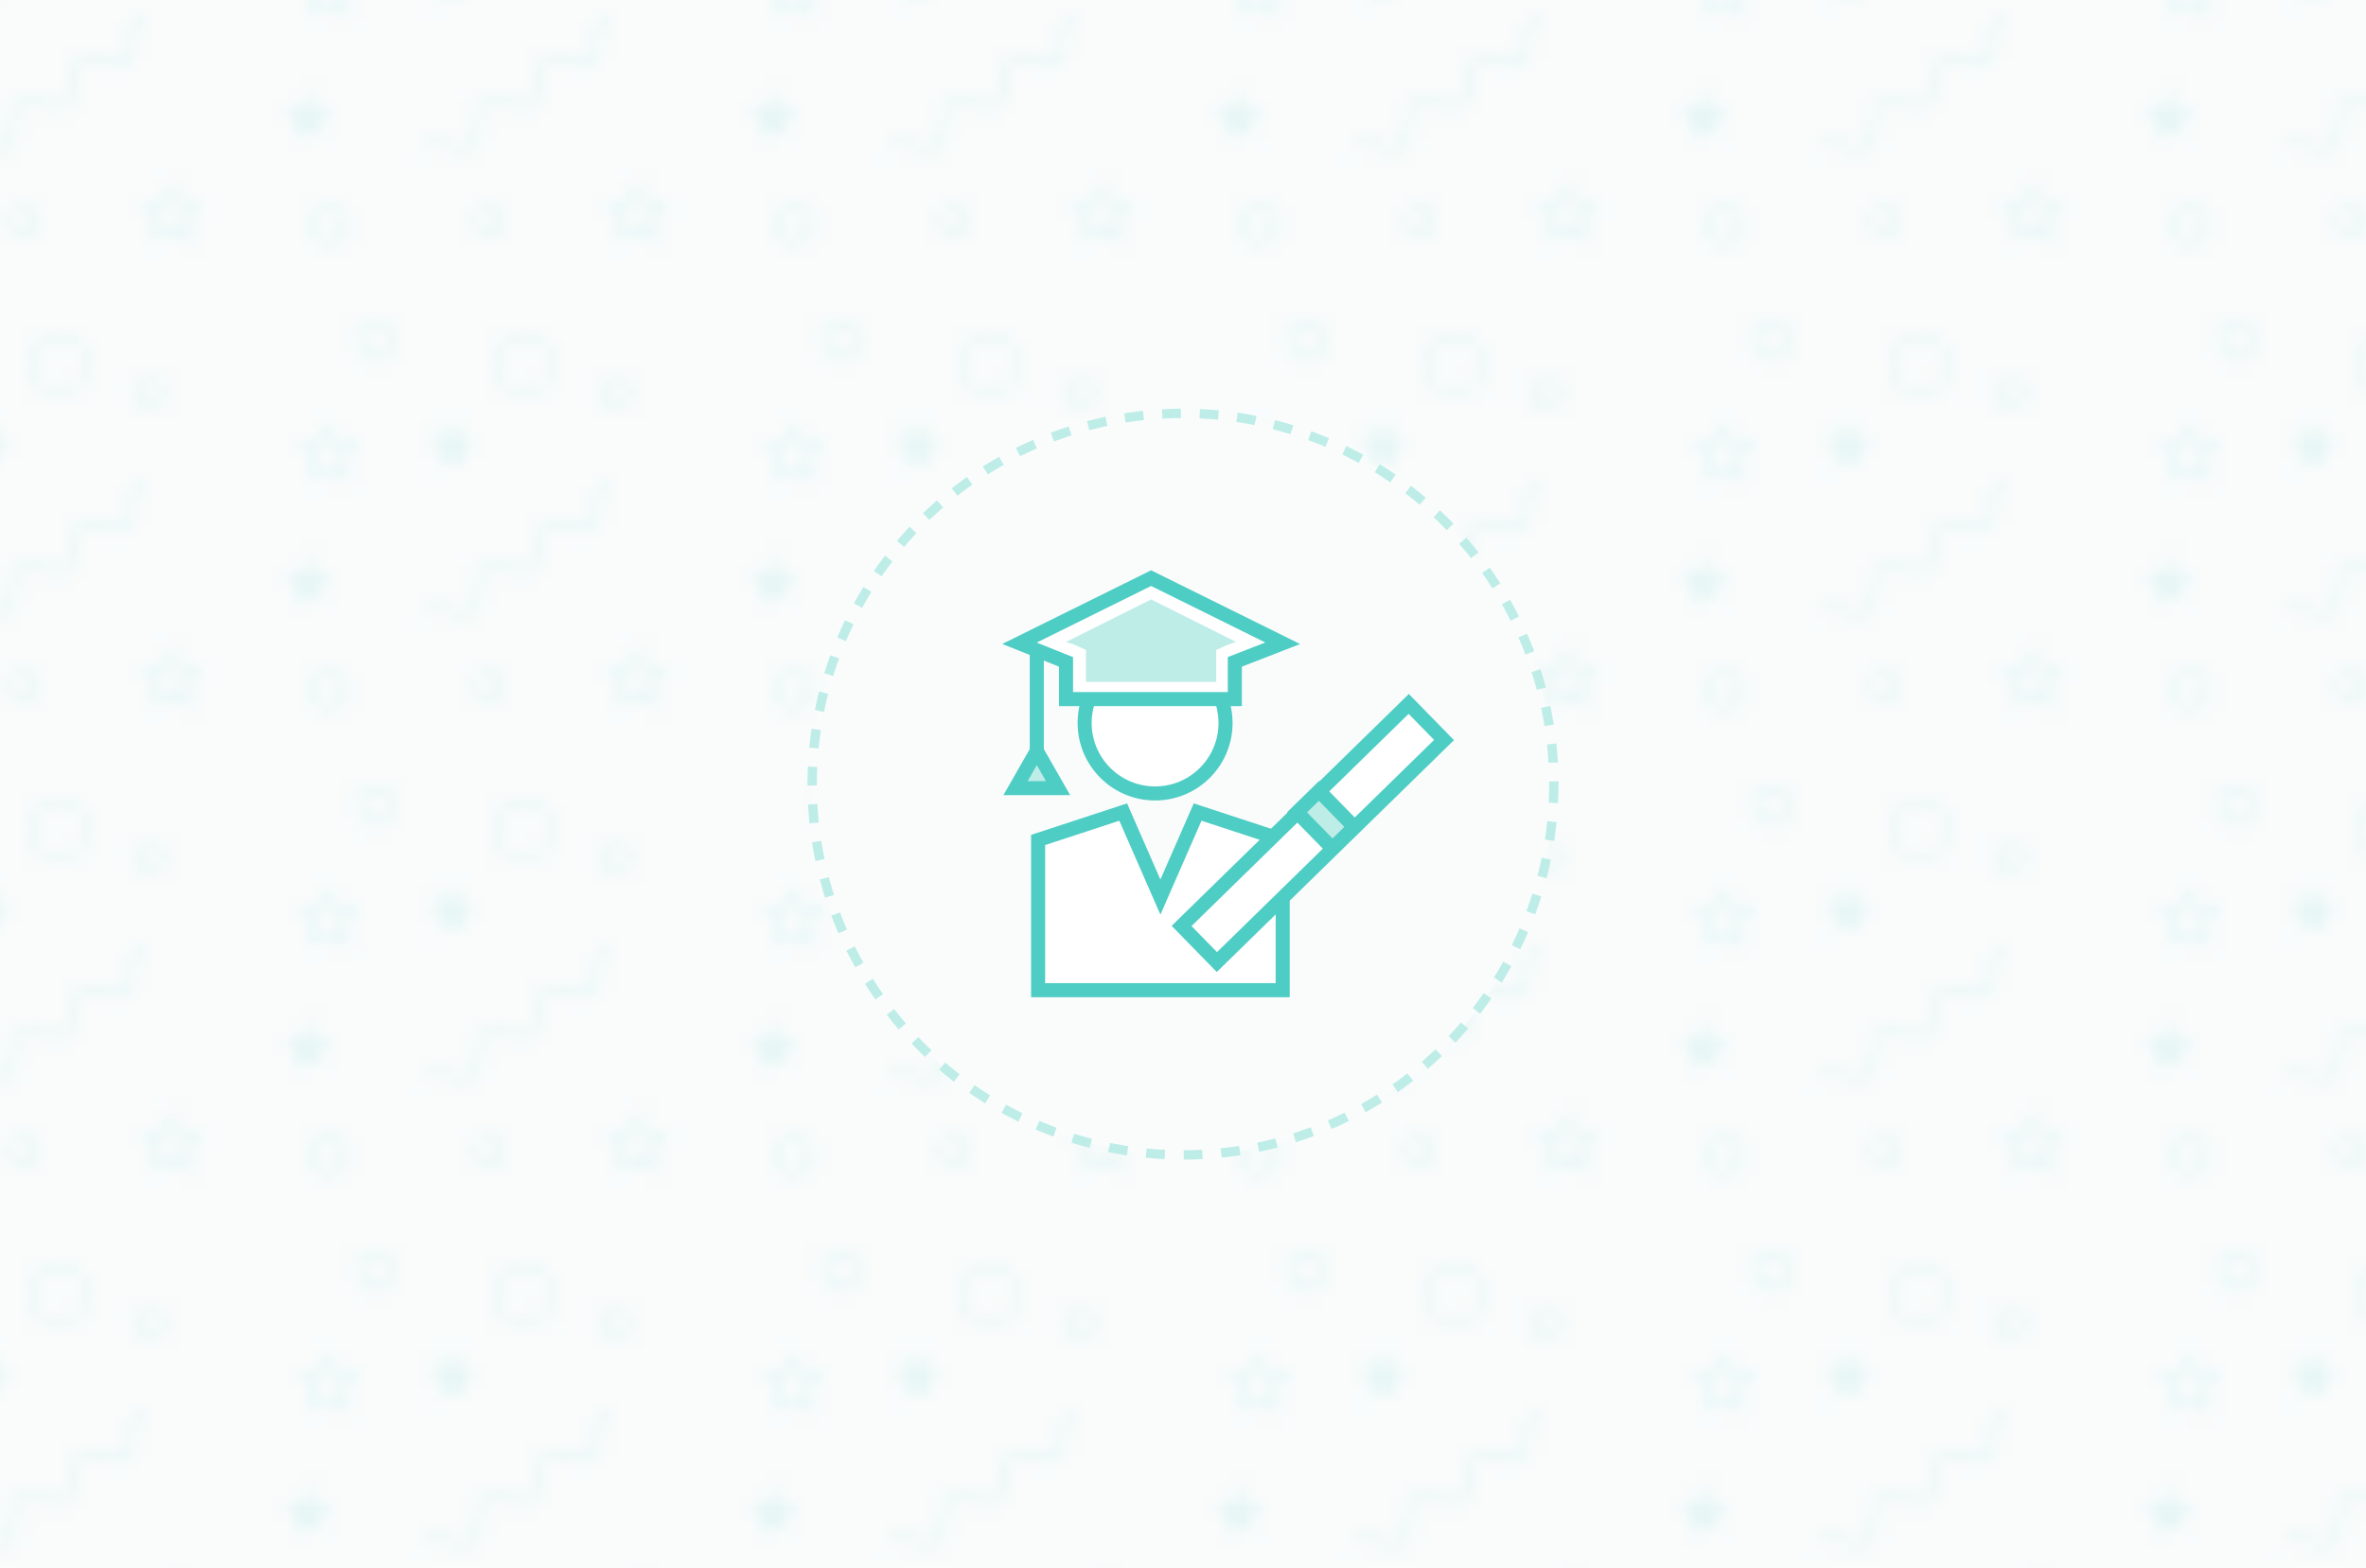 <?xml version="1.0" encoding="utf-8"?>
<!-- Generator: Adobe Illustrator 21.1.0, SVG Export Plug-In . SVG Version: 6.00 Build 0)  -->
<svg version="1.1" id="Layer_1" xmlns="http://www.w3.org/2000/svg" xmlns:xlink="http://www.w3.org/1999/xlink" x="0px" y="0px"
	 viewBox="0 0 178 118" style="enable-background:new 0 0 178 118;" xml:space="preserve">
<style type="text/css">
	.st0{fill:none;}
	.st1{fill:#FAFCFC;}
	
		.st2{opacity:0.31;fill:none;stroke:#BEEDE8;stroke-width:0.515;stroke-linecap:round;stroke-linejoin:round;stroke-miterlimit:10;}
	.st3{opacity:0.31;}
	.st4{fill:none;stroke:#BEEDE8;stroke-width:0.515;stroke-linecap:round;stroke-linejoin:round;stroke-miterlimit:10;}
	.st5{opacity:0.31;fill:none;stroke:#BEEDE8;stroke-width:0.515;stroke-miterlimit:10;}
	.st6{opacity:0.31;fill:none;stroke:#BEEDE8;stroke-width:0.344;stroke-miterlimit:10;}
	
		.st7{opacity:0.31;fill:none;stroke:#BEEDE8;stroke-width:0.458;stroke-linecap:round;stroke-linejoin:round;stroke-miterlimit:10;}
	.st8{opacity:0.31;fill:#BEEDE8;}
	.st9{fill:url(#SVGID_1_);}
	.st10{fill:#FAFCFC;stroke:#BEEDE8;stroke-width:0.706;stroke-miterlimit:10;stroke-dasharray:0.706,0,0.706;}
	.st11{fill:#FFFFFF;stroke:#4ECDC4;stroke-width:1.058;stroke-miterlimit:10;}
	.st12{fill:#BEEDE8;}
	.st13{fill:#FFFFFF;}
	.st14{fill:none;stroke:#4ECDC4;stroke-width:1.058;stroke-miterlimit:10;}
	.st15{fill:#BEEDE8;stroke:#4ECDC4;stroke-width:1.058;stroke-miterlimit:10;}
</style>
<pattern  x="220.4" y="252.4" width="35" height="35" patternUnits="userSpaceOnUse" id="New_Pattern_Swatch_7" viewBox="0 -35 35 35" style="overflow:visible;">
	<g>
		<rect x="0" y="-35" class="st0" width="35" height="35"/>
		<rect x="0" y="-35" class="st1" width="35" height="35"/>
		<circle class="st2" cx="6.7" cy="-4.1" r="1.3"/>
		<circle class="st2" cx="10.3" cy="-30.4" r="1.3"/>
		<circle class="st2" cx="18.8" cy="-4.4" r="1"/>
		<g class="st3">
			<path class="st4" d="M14-10.1c1.1-0.8,2.3,0.9,3.4,0.1c1.1-0.8,0-2.5,1.1-3.3c1.1-0.8,2.3,0.9,3.4,0.1c1.1-0.8,0-2.5,1.1-3.3
				c1.1-0.8,2.3,0.9,3.4,0.1c1.1-0.8,0-2.5,1.1-3.3"/>
		</g>
		<polygon class="st5" points="29.9,-6.9 30.5,-5.7 31.8,-5.5 30.8,-4.5 31.1,-3.2 29.9,-3.9 28.7,-3.2 28.9,-4.5 28,-5.5 
			29.3,-5.7 		"/>
		<polygon class="st5" points="6.7,-23.8 7.3,-22.7 8.6,-22.5 7.7,-21.5 7.9,-20.2 6.7,-20.8 5.5,-20.2 5.8,-21.5 4.8,-22.5 
			6.1,-22.7 		"/>
		<polygon class="st6" points="28.2,-27.8 28.6,-27 29.5,-26.9 28.9,-26.2 29,-25.4 28.2,-25.8 27.4,-25.4 27.6,-26.2 27,-26.9 
			27.8,-27 		"/>
		<circle class="st7" cx="21.4" cy="-28.6" r="2.1"/>
		<polygon class="st8" points="16,-24.5 16.5,-23.3 17.9,-23.1 16.9,-22.1 17.1,-20.8 16,-21.5 14.8,-20.8 15,-22.1 14.1,-23.1 
			15.4,-23.3 		"/>
		<polygon class="st8" points="5.1,-14.2 5.7,-13 7.1,-12.8 6.1,-11.9 6.3,-10.5 5.1,-11.2 4,-10.5 4.2,-11.9 3.2,-12.8 4.6,-13 		
			"/>
	</g>
</pattern>
<pattern  id="SVGID_1_" xlink:href="#New_Pattern_Swatch_7" patternTransform="matrix(1 0 0 1 -132.365 48.615)">
</pattern>
<rect class="st9" width="178" height="118"/>
<g>
	<circle class="st10" cx="89" cy="59" r="27.9"/>
	<g>
		<polygon class="st11" points="90.1,61.1 87.3,67.5 84.5,61.1 78.1,63.2 78.1,74.5 87.3,74.5 96.5,74.5 96.5,63.2 		"/>
		<circle class="st11" cx="86.9" cy="54.4" r="5.3"/>
		<g>
			<polygon class="st12" points="81,51.9 81,49.3 78.4,48.3 86.6,44.3 94.8,48.3 92.2,49.3 92.2,51.9 			"/>
			<path class="st13" d="M86.6,45.1l6.4,3.2l-0.6,0.2l-0.9,0.4v1v1.4h-4.9h-4.9v-1.4v-1l-0.9-0.4l-0.6-0.2L86.6,45.1 M86.6,43.5
				l-9.9,4.9l3.5,1.4v2.8h6.4h6.4v-2.8l3.5-1.4L86.6,43.5L86.6,43.5z"/>
			<polygon class="st14" points="86.6,43.5 76.7,48.4 80.2,49.8 80.2,52.6 86.6,52.6 92.9,52.6 92.9,49.8 96.5,48.4 			"/>
		</g>
		<line class="st15" x1="78" y1="49.1" x2="78" y2="56.9"/>
		<polygon class="st15" points="76.4,59.3 77.2,57.9 78,56.5 78.8,57.9 79.6,59.3 78,59.3 		"/>
		
			<rect x="86.8" y="60.8" transform="matrix(0.715 -0.699 0.699 0.715 -15.668 86.871)" class="st11" width="23.9" height="3.8"/>
		
			<rect x="97.8" y="60.5" transform="matrix(0.699 0.715 -0.715 0.699 74.124 -52.708)" class="st15" width="3.8" height="2.3"/>
	</g>
</g>
</svg>
